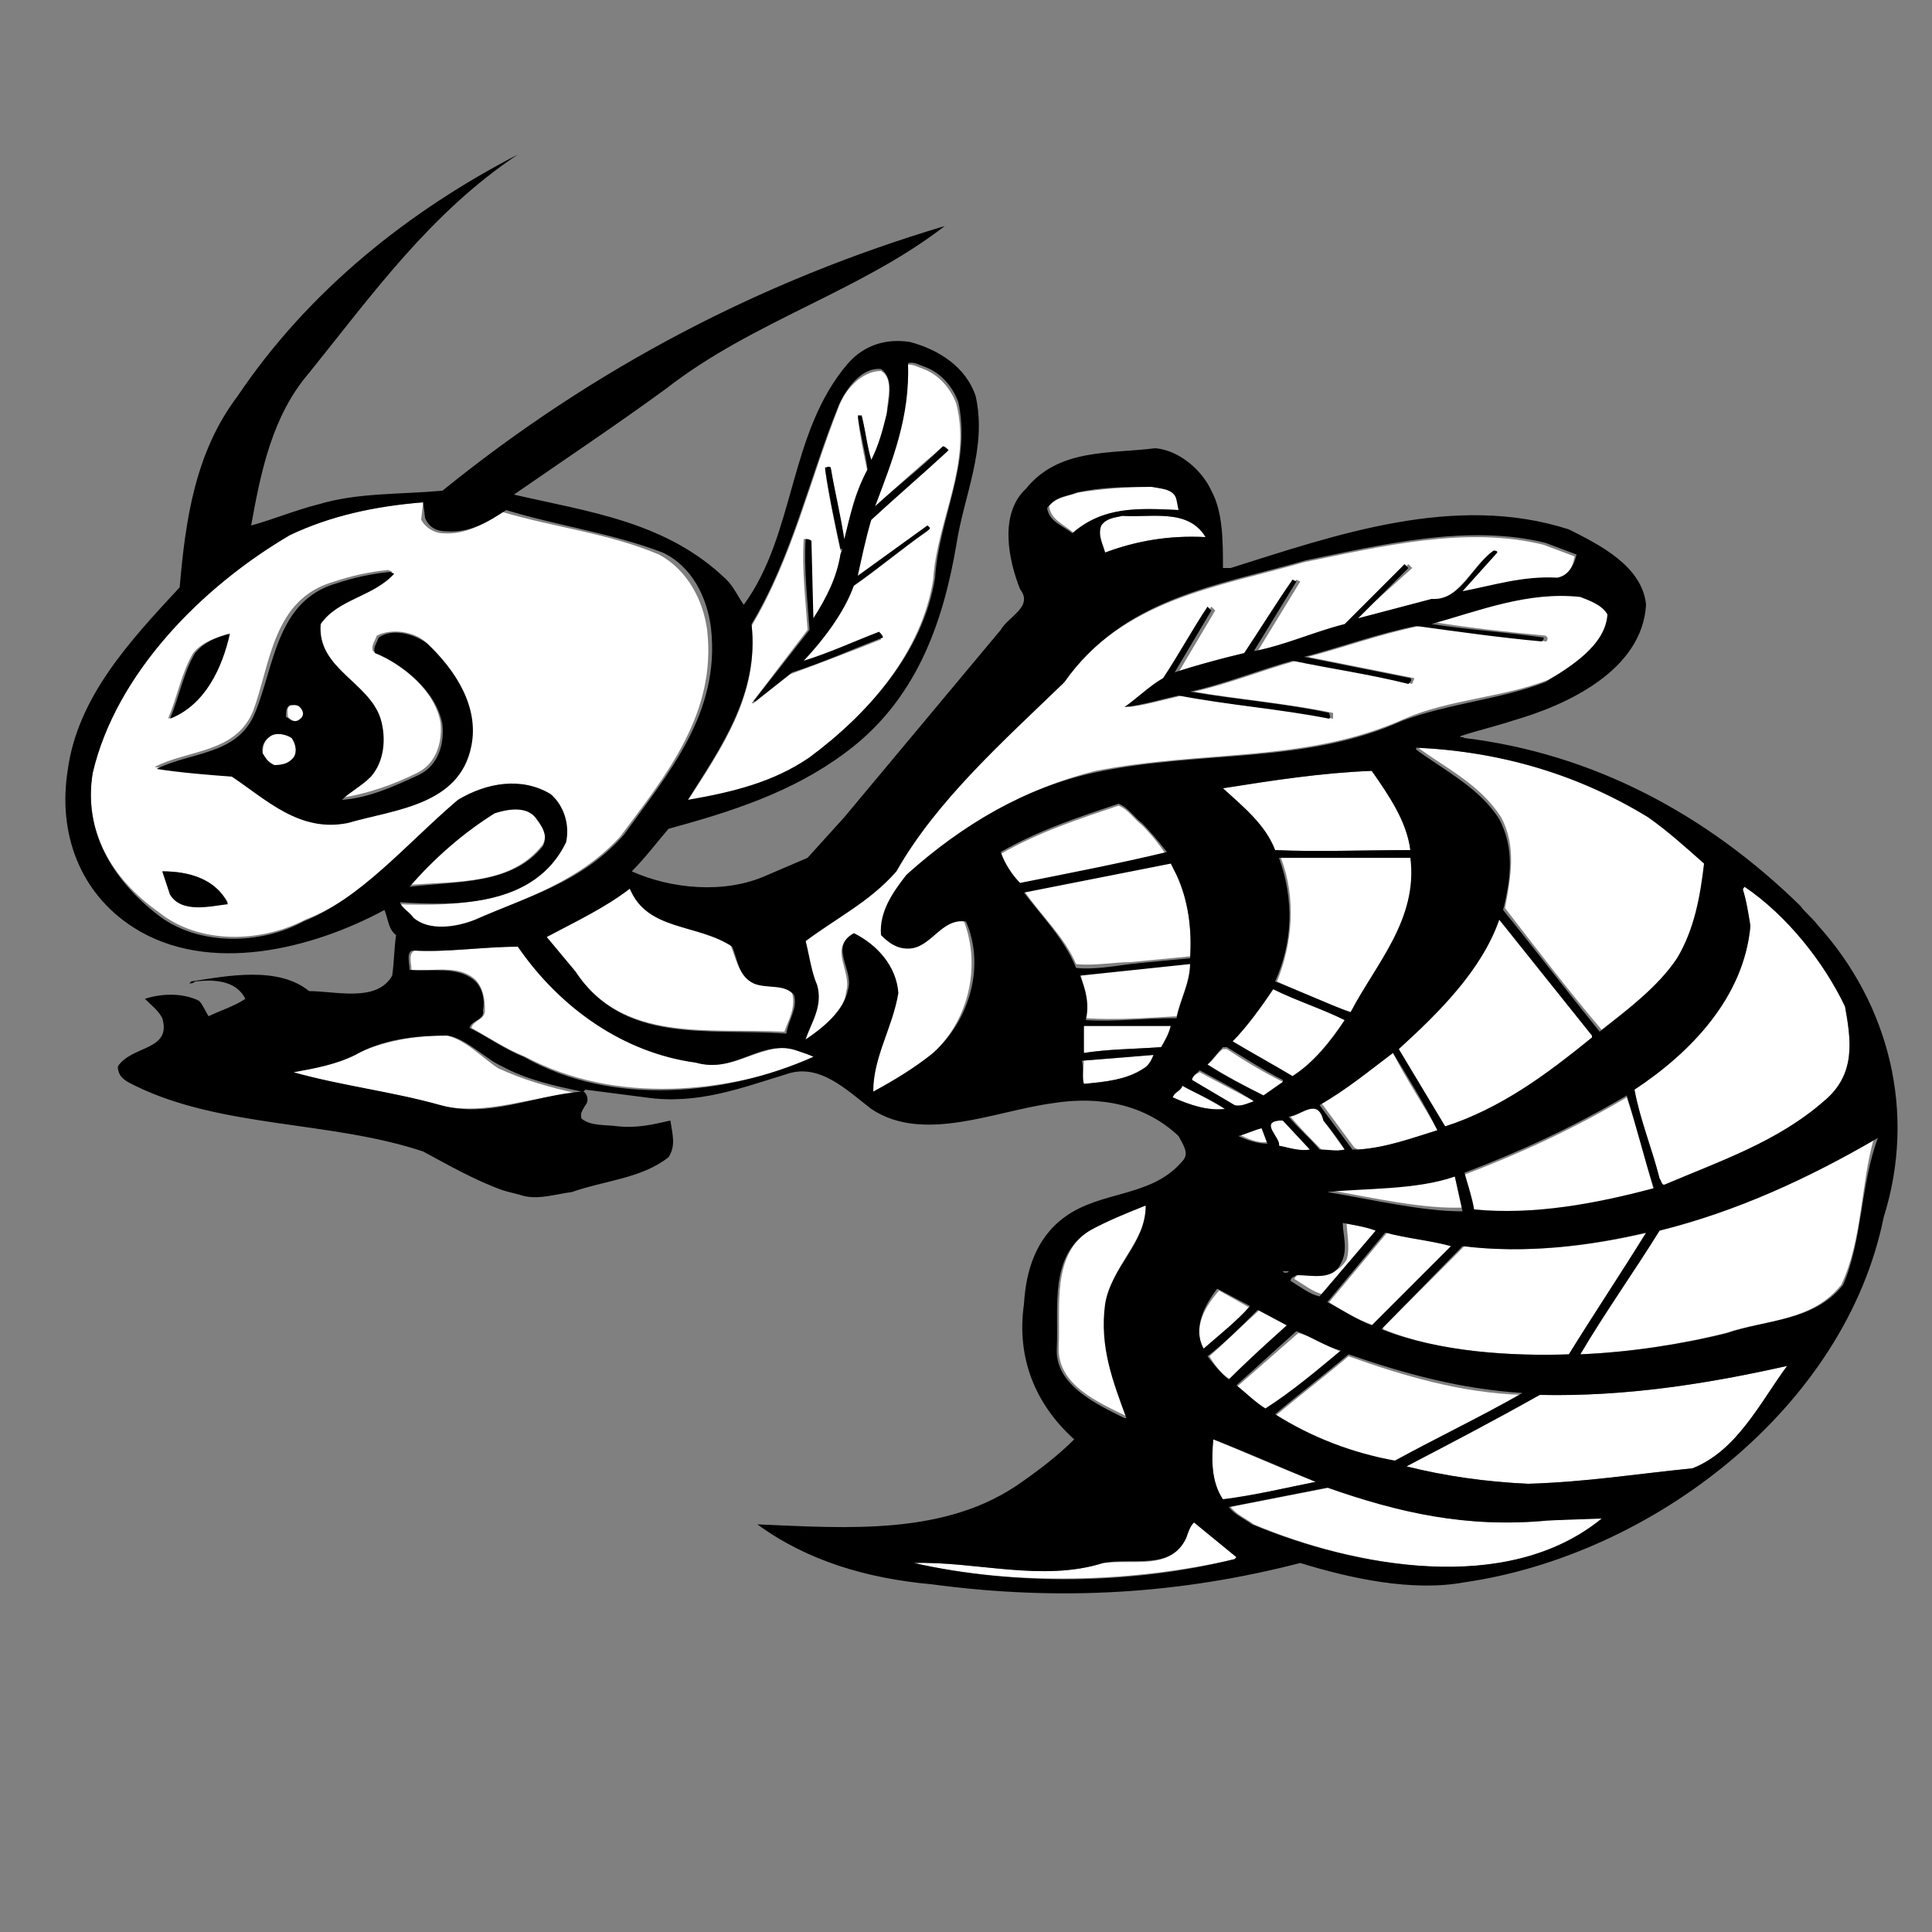<?xml version="1.0" encoding="utf-8"?>
<!-- Generator: Adobe Illustrator 18.1.1, SVG Export Plug-In . SVG Version: 6.00 Build 0)  -->
<!DOCTYPE svg PUBLIC "-//W3C//DTD SVG 1.1//EN" "http://www.w3.org/Graphics/SVG/1.1/DTD/svg11.dtd">
<svg version="1.1" xmlns="http://www.w3.org/2000/svg" xmlns:xlink="http://www.w3.org/1999/xlink" x="0px" y="0px"
	 viewBox="0 0 100 100" enable-background="new 0 0 100 100" xml:space="preserve">

<rect x="0" y="0" width="100" height="100" fill="#808080" stroke="none"/>

<g id="AREA_2">
	<g>
		<path fill="#FFFFFF" d="M41.8,39.3c3.1-2.3,5.9-5.5,6.5-9.3c0.2-3.1,2-5.9,1.2-9.1c-0.3-0.8-0.9-1.5-1.7-1.8
			c-0.3-0.1-0.6-0.3-0.9-0.2c0.1,2.8-0.8,5-1.7,7.4c1.2-1.1,2.2-2,3.5-3.1c0.1,0,0.2,0.1,0.3,0.2c-1.3,1.2-2.7,2.4-4,3.6
			c-0.2,1-0.5,2-0.7,2.9l3.6-2.6c0.1,0.1,0.2,0.1,0.1,0.2c-1.3,0.9-2.6,2-3.9,2.9c-0.5,1.4-1.5,2.8-2.6,3.9c1.3-0.4,2.6-1,3.9-1.5
			c0.1,0.1,0.2,0.2,0.2,0.3c-1.5,0.6-3.1,1.2-4.7,1.8l-1.9,1.5l-0.1,0l2.9-3.8c-0.1-1.5-0.3-3.1-0.2-4.7c0.1,0,0.2,0,0.3,0.1
			l0.2,4.1c0.7-1.1,1.2-2.1,1.4-3.3c0-0.1,0.1-0.3,0-0.3c-0.3-1.4-0.6-2.8-0.8-4.2c0.1,0,0.2,0,0.3,0c0.2,1.2,0.5,2.5,0.7,3.7
			c0.3-1.3,0.5-2.5,1.2-3.6c-0.2-0.9-0.4-1.9-0.5-2.8h0.2c0.2,0.7,0.3,1.7,0.5,2.3c0.4-0.7,0.6-1.6,0.8-2.4c0-0.8,0.4-1.9-0.3-2.3
			c-1,0-1.9,1-2.2,1.9c-1.5,3.8-2.4,7.8-4.5,11.3c0.4,3.6-1.6,6.4-3.4,9.2C37.8,41.1,39.9,40.6,41.8,39.3z"/>
		<path fill="#FFFFFF" d="M55.6,27.6c1.5-1.4,3.4-1.3,5.5-1.2L61,25.9c-0.2-0.6-0.8-0.6-1.3-0.7c-1.3,0-2.7,0.1-3.9,0.3
			c-0.5,0.2-1.1,0.2-1.5,0.7C54.4,26.9,55,27.1,55.6,27.6z"/>
		<path fill="#FFFFFF" d="M28.3,41.2c0.8,0.6,1.1,1.6,0.8,2.5c-1.6,3.2-5.6,3.2-8.6,3.1c0.2,0.3,0.5,0.5,0.7,0.8
			c0.9,0.7,2.3,0.5,3.2,0.1c2.7-1.2,5.5-2,7.7-4.4c2.4-3.2,5-6.4,4.5-10.7c-0.2-1.5-1-3.1-2.5-3.9c-2.6-1.1-5.4-1.4-8.1-2.2
			c-0.9,0.6-1.9,1.2-3.1,1.1c-0.4,0-0.9-0.3-1.1-0.7L21.9,26c-2.5,0.2-4.8,0.7-6.9,1.7c-4.6,2.7-9,7.1-10.2,12.3
			c-0.5,3,1,5.5,3.4,7.2c2.1,1.7,5.3,1.6,7.6,0.4c3.1-1.2,5.3-3.9,7.8-6.1C25,40.6,26.8,40.3,28.3,41.2z M10,33.8
			c0.5-0.6,1.2-0.8,1.8-1c-0.3,1.8-1.2,3.7-3.1,4.4C9.2,36,9.4,34.8,10,33.8z M8.8,46.3l-0.4-1.2c1.4,0,2.7,0.4,3.4,1.6
			C10.9,46.8,9.4,47.3,8.8,46.3z M17.9,42.5c-2.4,0.4-4.1-1.3-6-2.4C10.6,40,9.3,39.9,8,39.7c1.7-0.9,4.2-0.7,5.1-2.9
			c0.9-2.4,1-5.8,4.2-6.7c0.9-0.3,1.8-0.5,2.8-0.6l0.2,0.1c-1.2,1.2-2.9,1.3-3.8,2.6c-0.2,2.3,2.4,3,3.1,4.9c0.3,1,0.2,2.2-0.5,3
			c-0.4,0.5-1.1,0.7-1.5,1.2c1.4-0.2,2.8-0.7,4-1.3c1-0.5,1.3-1.6,1.2-2.6c-0.3-1.7-2-3-3.5-3.7c-0.1-0.3,0.1-0.5,0.2-0.8
			c0.8-0.4,1.9-0.2,2.5,0.3c1.5,1.4,2.7,3.3,2.2,5.3C23.7,41.6,20.3,41.8,17.9,42.5z"/>
		<path fill="#FFFFFF" d="M58.1,26.7c-0.4,0.1-0.9,0.1-1.1,0.5c-0.2,0.5,0.1,1,0.2,1.4c1.6-0.6,3.3-0.9,5.2-0.8
			C61.5,26.3,59.6,26.8,58.1,26.7z"/>
		<path fill="#FFFFFF" d="M47.1,49c-0.6,0-1-0.3-1.4-0.7c-0.1-1.2,0.6-2.2,1.3-3.1c2.9-2.6,6.1-4.4,9.7-5.3c5.6-1.1,10.9-0.4,16-2.7
			c2.3-1,5.1-1.1,7.4-2c1.3-0.7,3.1-1.8,3.2-3.5c-0.3-0.5-0.8-0.7-1.4-0.9c-2.7-0.3-5.2,0.6-7.7,1.4c1.9,0.3,3.7,0.5,5.8,0.7
			l0.1,0.1c0,0.1,0,0.2-0.1,0.2c-2.2-0.3-4.4-0.6-6.5-0.8c-2,0.4-3.9,1.1-5.8,1.6l5.5,1.1c0,0.1-0.1,0.2-0.1,0.3c-2-0.5-4-0.8-6-1.2
			c-1.8,0.5-3.5,1.2-5.3,1.6c2.3,0.4,4.8,0.6,7.2,1.1c0,0.1,0,0.2,0,0.3c-2.5-0.5-5.3-0.7-7.8-1.2c-0.9,0.2-1.9,0.5-2.8,0.6
			c0.6-0.6,1.3-1.1,2-1.5c0.8-1.3,1.5-2.5,2.3-3.7l0.2,0.2l-1.9,3.2c1.2-0.4,2.3-0.8,3.6-1c0.9-1.3,1.7-2.6,2.5-3.8l0.2,0.1
			l-2.2,3.6c1.6-0.3,3.1-1,4.7-1.4l3.1-3.1l0.2,0.2L70.2,32v0.1l3.8-1c1.5,0,2.1-1.7,3.2-2.5c0.1,0,0.2,0,0.2,0.1l-1.8,2
			c1.5-0.4,3.1-0.8,4.9-0.7c0.6-0.1,0.9-0.6,1-1.2l-1.6-0.6c-4-1-8.5,0.1-12.4,0.9C63,30.4,58.1,31,55,35.4c-3.1,3-6.6,6.1-8.7,9.8
			c-1.4,1.5-3.1,2.4-4.7,3.6c0.1,0.8,0.3,1.6,0.6,2.3c0.3,1.1-0.3,1.9-0.6,2.8c1-0.6,2.1-1.5,2.2-2.6c0.3-1-0.9-2.2,0.3-2.9
			c1.3,0.5,2.2,1.7,2.3,3.1c-0.3,1.8-1.2,3.3-1.3,5.1c1.1-0.6,2.1-1.2,3.1-2c1.9-1.7,2.6-4.5,1.7-6.9C48.8,47.4,48.3,49,47.1,49z"/>
		<path fill="#FFFFFF" d="M15.1,36.5c-0.3,0.1-0.2,0.3-0.2,0.6c0.1,0.1,0.3,0.3,0.6,0.2c0.1-0.1,0.4-0.4,0.2-0.6
			C15.5,36.5,15.3,36.5,15.1,36.5z"/>
		<path fill="#FFFFFF" d="M14,38.1c-0.3,0.2-0.4,0.5-0.4,0.9c0.1,0.3,0.3,0.4,0.6,0.6c0.4,0.1,0.7-0.1,1-0.4c0.2-0.3,0.1-0.7-0.1-1
			C14.8,38,14.3,37.9,14,38.1z"/>
		<path fill="#FFFFFF" d="M73.4,38.7c1.5,1.1,3.2,1.9,4.3,3.6c0.8,1.5,0.5,3.1,0.2,4.7c1.7,2.2,3.3,4.3,5,6.3c1.4-1.1,3-2.3,4-3.8
			c0.8-1.5,1.2-3.2,1.4-4.9c-0.9-0.8-1.9-1.8-2.9-2.4C81.7,40.1,77.7,38.9,73.4,38.7L73.4,38.7z"/>
		<path fill="#FFFFFF" d="M63.3,40.8c1.1,1,2.2,1.9,2.7,3.2c2,0.1,4.7,0,7,0c-0.2-1.6-1.1-2.9-2-4.1C68.4,40,65.9,40.4,63.3,40.8z"
			/>
		<path fill="#FFFFFF" d="M59.1,42.7c-0.4-0.3-0.7-0.8-1.2-1c-2.1,0.7-4.2,1.4-6.1,2.5c0.2,0.6,0.7,1.1,1,1.7c2.5-0.5,5.1-1,7.6-1.6
			C60,43.7,59.6,43.2,59.1,42.7z"/>
		<path fill="#FFFFFF" d="M28.1,43.7c0.3-0.6-0.1-1.1-0.4-1.5c-0.5-0.6-1.4-0.4-2.1-0.2c-1.6,1-3.1,2.2-4.4,3.8
			C23.7,45.6,26.5,45.8,28.1,43.7z"/>
		<path fill="#FFFFFF" d="M66.3,44.4c0.8,2.1,0.6,4.4-0.2,6.4c1.3,0.6,2.5,1.2,3.9,1.6c1.3-2.6,3.6-4.8,3.2-8
			C70.9,44.4,68.5,44.4,66.3,44.4z"/>
		<path fill="#FFFFFF" d="M58.5,49.8c1-0.1,2.1-0.2,3.1-0.3c0.1-1.5-0.1-3-0.7-4.3l-0.3-0.6c-2.5,0.5-5.1,1-7.6,1.5
			c0.9,1.3,2.1,2.4,2.7,3.8C56.6,50,57.7,49.8,58.5,49.8z"/>
		<path fill="#FFFFFF" d="M28.2,48.4l1.5,1.8c2.5,3.8,6.9,3,10.9,3.2c0.2-0.6,0.6-1.2,0.4-2c-0.5-0.5-1.4-0.3-2.1-0.6
			c-0.7-0.4-0.8-1.2-1.1-1.9c-1.7-1.1-4.3-0.8-5.3-3.1C31.2,46.9,29.7,47.6,28.2,48.4z"/>
		<path fill="#FFFFFF" d="M84.6,56.4c0.3,1.6,0.9,3.1,1.3,4.6c0,0.1,0.1,0.4,0.3,0.3c2.9-1.2,5.8-2.2,8.2-4.3
			c1.7-1.4,1.4-3.2,1.1-4.9c-1.1-2.3-2.9-4.7-5.2-6.2l-0.1,0.2c0.2,0.6,0.3,1.3,0.4,1.9C90.2,51.6,87.4,54.5,84.6,56.4z"/>
		<path fill="#FFFFFF" d="M82.4,53.6c-1.6-2-3.2-4-4.8-6c-0.9,2.6-3.1,4.7-5.2,6.7l2.4,4c2.8-0.8,5.2-2.7,7.6-4.6V53.6z"/>
		<path fill="#FFFFFF" d="M36.1,55c-3.7-0.5-7-2.8-9.2-6c-1.8,0-3.7,0.3-5.4,0.2c-0.4,0.1-0.2,0.7-0.2,1c1.1,0.1,2.4-0.3,3.3,0.5
			c0.4,0.4,0.5,1,0.5,1.6c0,0.5-0.6,0.5-0.7,0.9c0.9,0.5,1.8,1.1,2.8,1.5c4.7,2.5,10.5,1.9,15.2,0c-0.3-0.2-0.5-0.2-0.8-0.3
			C39.5,53.7,38.1,55.6,36.1,55z"/>
		<path fill="#FFFFFF" d="M56.2,52.7c1.4,0.1,3,0,4.7-0.1c0.2-0.9,0.7-1.8,0.7-2.8l-5.7,0.5C56.1,51.1,56.3,51.9,56.2,52.7z"/>
		<path fill="#FFFFFF" d="M63.8,53.9c1,0.6,2.1,1.2,3.1,1.8c1.1-0.7,2-1.9,2.7-2.9c-1.2-0.6-2.5-1-3.7-1.6
			C65.3,52.1,64.5,53.2,63.8,53.9z"/>
		<path fill="#FFFFFF" d="M56.1,54.5c1.3-0.2,2.5-0.2,4-0.3c0.2-0.4,0.4-0.7,0.5-1.1h-4.5V54.5z"/>
		<path fill="#FFFFFF" d="M23.1,53.6c-1.7,0-3.3,0.3-4.8,1c-1,0.5-2.1,0.7-3.2,0.9c2.5,0.7,5.2,1,7.6,1.7c2.5,0.6,4.8-0.5,7.2-0.6
			c-1.4-0.3-2.8-0.7-4.1-1.3C25,54.8,24.1,53.8,23.1,53.6z"/>
		<path fill="#FFFFFF" d="M62.5,55.1c1,0.6,1.9,1.1,2.9,1.6l1-0.7V56c-1-0.5-2-1.1-2.9-1.7h-0.2C63,54.5,62.8,54.9,62.5,55.1z"/>
		<path fill="#FFFFFF" d="M70.3,59.5c1.4-0.1,2.8-0.6,4.1-1c-0.7-1.3-1.6-2.6-2.3-4c-1.2,0.9-2.4,1.9-3.7,2.6l1.7,2.3L70.3,59.5z"/>
		<path fill="#FFFFFF" d="M56.1,56.1c1-0.1,2.2-0.2,3.1-0.8c0.3-0.2,0.4-0.4,0.6-0.7c-1.2,0.1-2.5,0.2-3.7,0.3
			C56.1,55.3,56,55.8,56.1,56.1z"/>
		<path fill="#FFFFFF" d="M61.7,55.9l2.2,1.3c0.3,0.1,0.7-0.1,1-0.2c-0.9-0.5-1.9-1-2.8-1.5C61.9,55.6,61.7,55.7,61.7,55.9z"/>
		<path fill="#FFFFFF" d="M63.4,57.4c-0.7-0.4-1.4-0.8-2.2-1.2c-0.1,0.3-0.4,0.3-0.5,0.6C61.6,57.2,62.5,57.5,63.4,57.4z"/>
		<path fill="#FFFFFF" d="M84.2,56.8c-2.7,1.6-5.5,2.9-8.4,4c0.1,0.6,0.4,1.2,0.5,1.9c3.1,0.3,6.4-0.3,9.3-1.1
			C85.1,59.9,84.7,58.3,84.2,56.8z"/>
		<path fill="#FFFFFF" d="M69.6,59.5c-0.4-0.5-0.7-1-1.1-1.5c-0.3-1.2-1.1-0.3-1.7-0.2c0.5,0.6,1.1,1.2,1.6,1.7
			C68.8,59.6,69.2,59.6,69.6,59.5z"/>
		<path fill="#FFFFFF" d="M67.8,59.5L66.4,58h-0.2c-1,0.1,0.1,0.9,0,1.3C66.7,59.4,67.2,59.6,67.8,59.5z"/>
		<path fill="#FFFFFF" d="M64.1,58.7c0.4,0.2,1,0.5,1.5,0.4l-0.3-0.8C64.9,58.4,64.5,58.6,64.1,58.7z"/>
		<path fill="#FFFFFF" d="M81.7,70.1c2.5-0.1,5.2-0.5,7.6-1.1c2.1-0.7,4.5-0.6,6-2.5c1.1-2.3,1-5.2,1.7-7.6
			c-3.5,2.1-7.2,3.8-11.3,4.8C84.5,65.8,83.1,67.9,81.7,70.1z"/>
		<path fill="#FFFFFF" d="M75.4,60.8c-2,0.7-4.7,0.6-6.6,0.8c2.3,0.4,4.9,1,7,0.9L75.4,60.8z"/>
		<path fill="#FFFFFF" d="M58.4,73.3c-0.6-1.8-1.4-3.7-1.1-5.9c0.2-1.9,2-3.1,2.1-5.1c-1,0.4-2,0.8-2.9,1.3c-2.1,1.3-1.6,4-1.7,6.1
			c-0.1,2,2.1,2.9,3.5,3.6H58.4z"/>
		<path fill="#FFFFFF" d="M67.3,65.9c-0.1,0.1-0.3,0.2-0.3,0.3c0.5,0.3,1,0.7,1.5,0.8l2.9-3.4c-0.5-0.2-1.2-0.3-1.7-0.4
			c0,0.6,0.2,1.4,0,2C69.1,66.2,68.1,65.9,67.3,65.9z"/>
		<path fill="#FFFFFF" d="M75.2,64.5c-1.1-0.3-2.3-0.4-3.4-0.7l-3,3.6c0.7,0.5,1.5,0.9,2.3,1.2L75.2,64.5z"/>
		<path fill="#FFFFFF" d="M81.3,70.1c1.3-2.1,2.7-4.2,4-6.3c-3,0.7-6.2,1.1-9.5,0.7l-4.2,4.2v0.1C74.5,70,78.3,70.2,81.3,70.1z"/>
		<path fill="#FFFFFF" d="M62.3,69.9c0.8-0.7,1.6-1.5,2.4-2.2l-1.6-0.9C62.4,67.6,61.7,68.7,62.3,69.9z"/>
		<path fill="#FFFFFF" d="M63.7,71.4c1-0.9,2.1-1.8,3-2.8l-1.5-0.8c-0.9,0.8-1.8,1.7-2.6,2.4C62.9,70.7,63.3,71.2,63.7,71.4z"/>
		<path fill="#FFFFFF" d="M65.6,73c1.3-0.9,2.6-2,3.9-3c-0.8-0.3-1.5-0.8-2.3-1L64,71.8C64.5,72.2,65,72.7,65.6,73z"/>
		<path fill="#FFFFFF" d="M78.8,72.2c-3.2-0.1-6.2-1-9-2c-1.3,1.1-2.5,2-3.8,3.1c2,1.1,4,2,6.2,2.4C74.4,74.5,76.7,73.3,78.8,72.2z"
			/>
		<path fill="#FFFFFF" d="M79.7,72.2c-2.3,1.2-4.6,2.4-6.9,3.7c2,0.5,4.1,0.8,6.3,0.9c3.1-0.1,5.5-0.5,8.5-0.8
			c2.3-0.9,3.5-3.4,4.9-5.3C88.5,71.6,84.2,72.3,79.7,72.2z"/>
		<path fill="#FFFFFF" d="M68.1,76.7c-1.8-0.7-3.6-1.5-5.3-2.2c-0.1,1.1-0.1,2.2,0.5,3.2C64.9,77.4,66.6,77,68.1,76.7z"/>
		<path fill="#FFFFFF" d="M68.8,77l-5.1,1c0.3,0.4,0.8,0.6,1.2,0.9c5.2,2.2,13.2,3.7,18.1-0.3v-0.1l-2.8,0.2
			C76,79.1,72.5,78.3,68.8,77z"/>
		<path fill="#FFFFFF" d="M61.4,79.6c-0.8,1.7-2.7,1.1-4.3,1.3c-3.1,1-6.6-0.1-9.8,0c5.3,1.2,11.4,1,16.6-0.2l0.1-0.1l-2.2-1.8
			C61.6,79,61.5,79.3,61.4,79.6z"/>
	</g>
</g>
<g id="AREA_1">
	<g>
		<path d="M94.1,47.9c-0.3-0.4-0.7-0.7-0.9-1c-4.9-4.8-10.8-7.9-17.4-8.7c-0.1-0.1-0.3,0-0.2-0.1c0.9-0.3,1.8-0.5,2.7-0.8
			c2.8-0.8,6.7-2.6,6.9-6c-0.2-2-2.4-3.1-4-3.9c-5.9-1.9-12.1,0.3-17.5,2h-0.4c0-1.4,0-2.9-0.6-4c-0.5-1.1-1.7-2.1-2.9-2.2
			c-2.4,0.3-5,0-6.7,2.1c-1.4,1.3-0.9,3.7-0.3,5.2c0.7,0.9-0.6,1.4-1,2.1l-8.1,9.7l-1.9,2.1l-2.1,0.9c-2.2,1-5,0.7-7-0.2
			c0.7-0.7,1.3-1.5,1.9-2.2C37.9,42,41,41,43.7,39c3.7-2.7,5.1-6.7,5.8-10.8c0.4-2.6,1.6-5,1-7.7c-0.5-1.5-1.9-2.4-3.4-2.8
			c-1.3-0.2-2.4,0.2-3.2,1.1c-3.1,3.6-2.7,8.8-5.4,12.5c-0.3-0.4-0.5-0.9-0.9-1.3c-3.1-3-7.1-3.5-11-4.4c2.6-1.8,5.3-3.6,7.9-5.5
			c4.5-3.5,10-5,14.4-8.4c-9.4,2.8-18.1,7.3-26,13.7c-2.3,0.2-4.4,0.1-6.4,0.7c-1.2,0.3-2.4,0.8-3.5,1.1c0.5-2.8,1.1-5.7,3-7.9
			c3.3-4.1,6.3-8.3,10.8-11.3C21.2,10.9,16,15,12.3,20.5c-2.2,2.9-2.7,6.4-3,9.9c-2.6,2.8-5.3,5.7-5.8,9.5C3,43.1,4.1,46.2,6.9,48
			c3.9,2.5,9.3,1.1,13-0.9c0.2,0.5,0.2,1,0.6,1.3c-0.1,0.7-0.1,1.4-0.2,2.1c-0.8,1.4-2.9,0.8-4.3,0.8c-1.6-1.3-4.2-0.8-6.1-0.5
			l-0.1,0.1c0.1,0,0.2,0,0.3-0.1c0.9-0.1,2.1-0.1,2.6,0.9c-0.6,0.4-1.3,0.6-1.9,0.9c-0.2-0.3-0.3-0.6-0.5-0.8
			c-0.8-0.4-1.9-0.4-2.8-0.1c0.3,0.3,0.7,0.6,0.9,1c0.5,1.7-1.6,1.4-2.3,2.5c0,0.6,0.5,0.8,0.9,1c4.5,2.2,10.1,1.8,14.9,3.4
			c1.3,0.7,2.7,1.5,4.1,2c0.3,0.1,0.8,0.2,1.1,0.3c0.8,0.2,1.7-0.1,2.5-0.2c1.7-0.6,3.6-0.7,5-1.8c0.4-0.6,0.2-1.2,0.1-1.9
			c-0.9,0.2-1.7,0.4-2.7,0.3c-0.7-0.1-1.4,0-1.9-0.4c-0.1-0.3,0.1-0.5,0.2-0.7c0.2-0.2,0.1-0.6-0.1-0.7l0.1-0.1l3.1,0.4
			c2.7,0.4,5-0.5,7.3-1.2c1.7-0.6,3.1,0.8,4.4,1.8c2.7,1.8,6.4,0.1,9.4-0.3c2.5-0.4,4.8,0.1,6.5,1.7c0.2,0.4,0.6,0.9,0.2,1.3
			c-1.6,1.9-4.2,1.5-6.1,2.9c-1.5,1.1-2,2.8-2.1,4.5c-0.4,2.8,0.6,5.2,2.6,7c-0.8,0.8-1.7,1.5-2.7,2.2c-3.9,2.8-9,2.4-13.7,2.2
			c2.6,1.9,5.7,2.8,9,3.1c6.7,0.9,12.9,0.5,19.1-1.1c2.6,0.8,5.8,1.5,8.5,1c9.7-1.4,19.7-9,21.7-18.9C99.2,57.6,97.8,52,94.1,47.9z
			 M90.3,45.9c2.2,1.5,4.1,3.9,5.2,6.2c0.3,1.7,0.6,3.5-1.1,4.9c-2.4,2.1-5.4,3.1-8.2,4.3c-0.2,0.1-0.2-0.2-0.3-0.3
			c-0.4-1.6-1-3-1.3-4.6c2.9-1.9,5.7-4.8,6-8.5c-0.1-0.6-0.2-1.3-0.4-1.9L90.3,45.9z M66.2,58h0.2l1.4,1.5c-0.5,0.1-1.1-0.1-1.6-0.2
			C66.3,58.9,65.2,58.1,66.2,58z M66.9,55.7c-1-0.6-2.1-1.2-3.1-1.8c0.7-0.7,1.5-1.8,2.1-2.7c1.2,0.6,2.5,1,3.7,1.6
			C68.9,53.9,68,55,66.9,55.7z M72.1,54.5c0.8,1.3,1.6,2.6,2.3,4c-1.3,0.4-2.6,0.9-4.1,1l-0.3,0l-1.7-2.3
			C69.7,56.4,70.9,55.4,72.1,54.5z M68.5,58c0.4,0.5,0.8,1,1.1,1.5c-0.4,0.1-0.8,0-1.3,0c-0.5-0.6-1.1-1.1-1.6-1.7
			C67.4,57.7,68.2,56.8,68.5,58z M69.5,63.3c0.5,0.1,1.2,0.2,1.7,0.4l-2.9,3.4c-0.5-0.1-1-0.5-1.5-0.8c0-0.2,0.2-0.2,0.3-0.3
			c0.8,0,1.9,0.3,2.3-0.6C69.8,64.7,69.5,63.9,69.5,63.3z M66.7,65.8c0,0.1-0.3,0.1-0.3,0H66.7z M67.1,68.9c0.8,0.3,1.5,0.8,2.3,1
			c-1.2,1-2.5,2.1-3.9,3c-0.5-0.3-1-0.8-1.5-1.2L67.1,68.9z M68.7,67.4l3-3.6c1.1,0.3,2.3,0.4,3.4,0.7L71,68.6
			C70.2,68.3,69.5,67.8,68.7,67.4z M68.7,61.7c1.9-0.2,4.6-0.1,6.6-0.8l0.4,1.8C73.6,62.7,71.1,62.1,68.7,61.7z M74.8,58.3l-2.4-4
			c2.1-1.9,4.3-4.1,5.2-6.7c1.6,2,3.2,4,4.8,6v0.1C80.1,55.6,77.6,57.4,74.8,58.3z M69.9,52.4c-1.3-0.5-2.6-1.1-3.9-1.6
			c0.9-2,1-4.2,0.2-6.4c2.3,0,4.7,0,6.8,0C73.4,47.6,71.2,49.9,69.9,52.4z M66,44c-0.5-1.3-1.6-2.2-2.7-3.2c2.5-0.4,5.1-0.8,7.7-0.9
			c0.9,1.3,1.8,2.6,2,4.1C70.7,44,68.1,44.1,66,44z M63.5,54.2c1,0.6,1.9,1.2,2.9,1.7v0.1l-1,0.7c-1-0.5-2-1-2.9-1.6
			c0.3-0.3,0.5-0.6,0.8-0.9H63.5z M65.6,59.2c-0.5,0-1.1-0.2-1.5-0.4c0.4-0.1,0.8-0.3,1.2-0.4L65.6,59.2z M64.9,57
			c-0.3,0.1-0.7,0.3-1,0.2l-2.2-1.3c0-0.2,0.3-0.4,0.4-0.5C63,55.9,64,56.4,64.9,57z M64.7,67.6c-0.7,0.8-1.6,1.5-2.4,2.2
			c-0.6-1.1,0.1-2.3,0.7-3.1L64.7,67.6z M65.1,67.8l1.5,0.8c-1,0.9-2,1.8-3,2.8c-0.4-0.3-0.8-0.8-1.1-1.2
			C63.4,69.5,64.2,68.7,65.1,67.8z M62.8,74.5c1.8,0.7,3.6,1.5,5.3,2.2c-1.5,0.3-3.2,0.7-4.8,0.9C62.7,76.7,62.7,75.6,62.8,74.5z
			 M66,73.2c1.3-1.1,2.5-2,3.8-3.1c2.9,1,5.8,1.8,9,2c-2.1,1.2-4.4,2.3-6.6,3.5C70,75.2,67.9,74.4,66,73.2z M71.5,68.8L71.5,68.8
			l4.2-4.3c3.2,0.4,6.5,0,9.5-0.7c-1.3,2.1-2.7,4.2-4,6.3C78.3,70.2,74.5,70,71.5,68.8z M76.3,62.6c-0.1-0.6-0.3-1.2-0.5-1.9
			c2.9-1.1,5.7-2.4,8.4-4c0.5,1.6,0.9,3.2,1.4,4.8C82.6,62.3,79.4,62.9,76.3,62.6z M85.3,42.3c1,0.7,2,1.6,2.9,2.4
			c-0.2,1.7-0.5,3.4-1.4,4.9c-1,1.5-2.6,2.7-4,3.8c-1.7-2.1-3.3-4.2-5-6.3c0.4-1.6,0.6-3.2-0.2-4.7c-1-1.6-2.8-2.5-4.3-3.6v-0.1
			C77.7,38.9,81.7,40.1,85.3,42.3z M62.4,27.8c-1.9-0.1-3.6,0.2-5.2,0.8c-0.1-0.4-0.4-0.9-0.2-1.4c0.3-0.4,0.7-0.4,1.1-0.5
			C59.6,26.8,61.5,26.3,62.4,27.8z M55.7,25.5c1.3-0.3,2.6-0.3,3.9-0.3c0.5,0.1,1.2,0.1,1.3,0.7l0.1,0.5c-2.1-0.1-3.9-0.2-5.5,1.2
			c-0.5-0.4-1.2-0.6-1.3-1.3C54.6,25.7,55.2,25.7,55.7,25.5z M37.9,49c0.3,0.7,0.3,1.5,1.1,1.9c0.7,0.3,1.6,0,2.1,0.6
			c0.2,0.7-0.3,1.3-0.4,2c-4-0.3-8.4,0.6-10.9-3.2l-1.5-1.8c1.5-0.8,3-1.5,4.3-2.5C33.5,48.2,36.1,47.8,37.9,49z M38.9,32.3
			c2.1-3.5,3-7.6,4.5-11.3c0.4-0.9,1.2-2,2.2-1.9c0.7,0.5,0.4,1.6,0.3,2.3c-0.2,0.8-0.4,1.6-0.8,2.4c-0.2-0.6-0.3-1.5-0.5-2.3h-0.2
			c0.1,0.9,0.4,1.9,0.5,2.8c-0.6,1.1-0.9,2.4-1.2,3.6c-0.2-1.3-0.5-2.5-0.7-3.7c-0.1-0.1-0.2,0-0.3,0c0.2,1.4,0.5,2.8,0.8,4.2
			c0.2,0,0,0.2,0,0.3c-0.2,1.2-0.7,2.2-1.4,3.3L42,28c-0.1-0.1-0.2-0.1-0.3-0.1c-0.1,1.5,0.1,3.2,0.2,4.7L39,36.3l0.1,0l1.9-1.5
			c1.6-0.5,3.1-1.2,4.7-1.8c0-0.1-0.1-0.2-0.2-0.3c-1.3,0.5-2.6,1.1-3.9,1.5c1.1-1.2,2.1-2.5,2.6-3.9c1.3-0.9,2.6-2,3.9-2.9
			c0.1-0.1-0.1-0.2-0.1-0.2l-3.6,2.6c0.2-0.9,0.4-1.9,0.7-2.9c1.3-1.2,2.7-2.4,4-3.6c-0.1-0.1-0.2-0.2-0.3-0.2
			c-1.2,1.2-2.3,2-3.5,3.1c0.9-2.4,1.8-4.6,1.7-7.4c0.3-0.1,0.6,0.1,0.9,0.2c0.8,0.3,1.4,1,1.7,1.8c0.7,3.2-1,6-1.2,9.1
			c-0.6,3.8-3.4,7-6.5,9.3c-1.9,1.3-4,1.8-6.3,2.2C37.3,38.7,39.3,35.9,38.9,32.3z M15.7,47.7c-2.2,1.2-5.5,1.3-7.6-0.4
			C5.8,45.5,4.3,43,4.8,40c1.2-5.1,5.6-9.6,10.2-12.3c2.1-1,4.4-1.5,6.9-1.7l0.1,0.8c0.2,0.5,0.6,0.7,1.1,0.7
			c1.2,0.1,2.2-0.5,3.1-1.1c2.6,0.8,5.5,1.2,8.1,2.2c1.5,0.7,2.3,2.3,2.5,3.9c0.5,4.4-2.2,7.5-4.5,10.7c-2.2,2.5-5,3.2-7.7,4.4
			c-1,0.4-2.4,0.6-3.2-0.1c-0.2-0.3-0.6-0.5-0.7-0.8c3,0.2,7,0.2,8.6-3.1c0.2-0.9-0.1-1.9-0.8-2.5c-1.5-0.9-3.3-0.6-4.8,0.3
			C21,43.7,18.7,46.5,15.7,47.7z M21.2,45.9c1.3-1.5,2.8-2.8,4.4-3.8c0.6-0.2,1.6-0.4,2.1,0.2c0.3,0.4,0.7,0.9,0.4,1.5
			C26.5,45.8,23.7,45.6,21.2,45.9z M22.8,57.2c-2.5-0.7-5.1-1-7.6-1.7c1.1-0.2,2.2-0.4,3.2-0.9c1.4-0.8,3-1,4.8-1
			c1,0.2,1.9,1.2,2.8,1.6c1.3,0.7,2.7,1,4.1,1.3C27.6,56.7,25.3,57.9,22.8,57.2z M27.1,54.7c-1-0.4-1.8-1-2.8-1.5
			c0.1-0.4,0.8-0.4,0.7-0.9c0.1-0.5,0-1.2-0.5-1.6c-0.9-0.7-2.2-0.4-3.3-0.5c0-0.3-0.2-1,0.2-1c1.7,0.1,3.6-0.2,5.4-0.2
			c2.2,3.2,5.5,5.5,9.2,6c2.1,0.6,3.4-1.3,5.3-0.6c0.3,0.1,0.6,0.2,0.8,0.3C37.6,56.7,31.7,57.3,27.1,54.7z M48.3,54.5
			c-1,0.8-2,1.4-3.1,2c0-1.8,1-3.3,1.3-5.1c-0.1-1.4-1.1-2.5-2.3-3.1c-1.3,0.7,0,1.9-0.3,2.9c-0.2,1.1-1.3,2-2.2,2.6
			c0.3-0.9,0.9-1.7,0.6-2.8c-0.3-0.7-0.4-1.5-0.6-2.3c1.6-1.2,3.3-2,4.7-3.6c2.1-3.7,5.6-6.8,8.7-9.8c3.1-4.4,8-5,12.5-6.3
			c3.9-0.8,8.4-1.9,12.4-0.9l1.6,0.6c-0.1,0.5-0.4,1.1-1,1.2c-1.8-0.1-3.3,0.4-4.9,0.7l1.8-2c0-0.1-0.1-0.1-0.2-0.1
			c-1.1,0.8-1.7,2.6-3.2,2.5l-3.8,1V32l2.6-2.6l-0.2-0.2l-3.1,3.1c-1.6,0.4-3.1,1.1-4.7,1.4l2.2-3.6l-0.2-0.1
			c-0.9,1.3-1.7,2.6-2.5,3.8c-1.2,0.3-2.4,0.6-3.6,1l1.9-3.2l-0.2-0.2c-0.8,1.2-1.5,2.5-2.3,3.7c-0.7,0.4-1.3,1-2,1.5
			c0.9-0.1,1.9-0.4,2.8-0.6c2.6,0.5,5.3,0.7,7.8,1.2c0.1-0.1,0-0.2,0-0.3c-2.3-0.5-4.9-0.7-7.2-1.1c1.8-0.4,3.5-1.1,5.3-1.6
			c1.9,0.4,4,0.7,6,1.2c0.1-0.1,0.2-0.2,0.1-0.3l-5.5-1.1c1.9-0.5,3.8-1.2,5.8-1.6c2.2,0.3,4.3,0.6,6.5,0.8c0.1-0.1,0.1-0.1,0.1-0.2
			L79.9,33c-2.1-0.3-3.9-0.4-5.8-0.7c2.5-0.7,5-1.7,7.7-1.4c0.5,0.2,1.1,0.4,1.4,0.9c-0.1,1.6-1.9,2.7-3.2,3.5c-2.3,0.9-5,1.1-7.4,2
			c-5.1,2.3-10.4,1.5-16,2.7c-3.6,0.8-6.8,2.7-9.7,5.3c-0.7,0.9-1.4,1.9-1.3,3.1c0.4,0.4,0.8,0.7,1.4,0.7c1.2,0,1.7-1.6,3-1.4
			C51,50,50.2,52.8,48.3,54.5z M51.8,44.1c1.9-1.1,4-1.8,6.1-2.5c0.5,0.2,0.8,0.7,1.2,1c0.5,0.5,0.9,1,1.3,1.5
			c-2.5,0.6-5.1,1.1-7.6,1.6C52.4,45.3,52,44.7,51.8,44.1z M53,46.2c2.5-0.5,5.1-1,7.6-1.5l0.3,0.6c0.6,1.3,0.8,2.8,0.7,4.3
			c-1.1,0.1-2.2,0.2-3.1,0.3c-0.8,0.1-1.9,0.3-2.8,0.2C55.1,48.6,53.9,47.4,53,46.2z M61.6,49.9c0,1-0.5,1.8-0.7,2.8
			c-1.7,0-3.2,0.2-4.7,0.1c0.2-0.8,0-1.6-0.3-2.3L61.6,49.9z M59.2,55.3c-0.9,0.6-2,0.7-3.1,0.8c-0.1-0.3,0-0.8-0.1-1.2
			c1.3-0.1,2.5-0.2,3.7-0.3C59.6,54.9,59.4,55.2,59.2,55.3z M60.1,54.2c-1.4,0.1-2.7,0.1-4,0.3v-1.4h4.5
			C60.5,53.5,60.3,53.9,60.1,54.2z M60.7,56.8c0.1-0.3,0.4-0.3,0.5-0.6c0.7,0.4,1.5,0.7,2.2,1.2C62.5,57.5,61.6,57.2,60.7,56.8z
			 M54.7,69.8c0.1-2.2-0.4-4.8,1.7-6.1c0.9-0.5,1.9-0.9,2.9-1.3c0,2-1.8,3.2-2.1,5.1c-0.3,2.2,0.4,4,1.1,5.9h-0.1
			C56.8,72.7,54.6,71.7,54.7,69.8z M63.9,80.7c-5.2,1.3-11.3,1.4-16.6,0.2c3.2-0.1,6.6,1,9.8,0c1.6-0.3,3.5,0.4,4.3-1.3
			c0.1-0.3,0.2-0.6,0.4-0.8l2.2,1.8L63.9,80.7z M82.9,78.6c-4.9,4-12.8,2.5-18.1,0.3c-0.4-0.3-0.9-0.5-1.2-0.9l5.1-1
			c3.7,1.3,7.2,2.1,11.4,1.7L82.9,78.6L82.9,78.6z M87.6,76c-3,0.3-5.4,0.7-8.5,0.8c-2.2-0.1-4.3-0.4-6.3-0.9
			c2.3-1.2,4.6-2.4,6.9-3.7c4.5,0.1,8.8-0.6,12.8-1.5C91.1,72.6,89.9,75.1,87.6,76z M95.4,66.5c-1.5,1.9-4,1.8-6,2.5
			c-2.4,0.6-5.1,1-7.6,1.1c1.3-2.2,2.8-4.3,4.1-6.4c4-1,7.7-2.7,11.3-4.8C96.3,61.3,96.4,64.2,95.4,66.5z"/>
		<path d="M22.1,33.3c-0.7-0.5-1.8-0.8-2.5-0.3c-0.1,0.3-0.3,0.5-0.2,0.8c1.5,0.6,3.2,2,3.5,3.7c0.1,1-0.2,2.1-1.2,2.6
			c-1.3,0.6-2.6,1.2-4,1.3c0.4-0.4,1-0.7,1.5-1.2c0.7-0.8,0.8-2,0.5-3c-0.6-1.9-3.3-2.6-3.1-4.9c0.9-1.3,2.7-1.4,3.8-2.6l-0.2-0.1
			c-1,0.1-1.9,0.3-2.8,0.6c-3.1,0.9-3.2,4.3-4.2,6.7c-0.9,2.2-3.3,2-5.1,2.9c1.3,0.2,2.6,0.3,3.9,0.4c1.8,1.2,3.5,2.9,6,2.4
			c2.4-0.7,5.8-0.9,6.4-4C24.8,36.6,23.6,34.7,22.1,33.3z M15.2,39.2c-0.2,0.3-0.6,0.4-1,0.4c-0.3-0.1-0.4-0.3-0.6-0.6
			c-0.1-0.4,0.1-0.7,0.4-0.9c0.3-0.2,0.8-0.1,1.1,0.1C15.3,38.5,15.4,38.9,15.2,39.2z M15.4,37.3c-0.3,0.1-0.4-0.1-0.6-0.2
			c0-0.2,0-0.5,0.2-0.6c0.2,0,0.4-0.1,0.6,0.2C15.8,37,15.6,37.2,15.4,37.3z"/>
		<path d="M11.9,32.8c-0.7,0.2-1.3,0.4-1.8,1c-0.6,1-0.8,2.2-1.3,3.4C10.6,36.5,11.5,34.6,11.9,32.8z"/>
		<path d="M8.4,45.1l0.4,1.2c0.6,1,2.1,0.6,3,0.5C11.2,45.5,9.8,45.1,8.4,45.1z"/>
	</g>
</g>
</svg>
